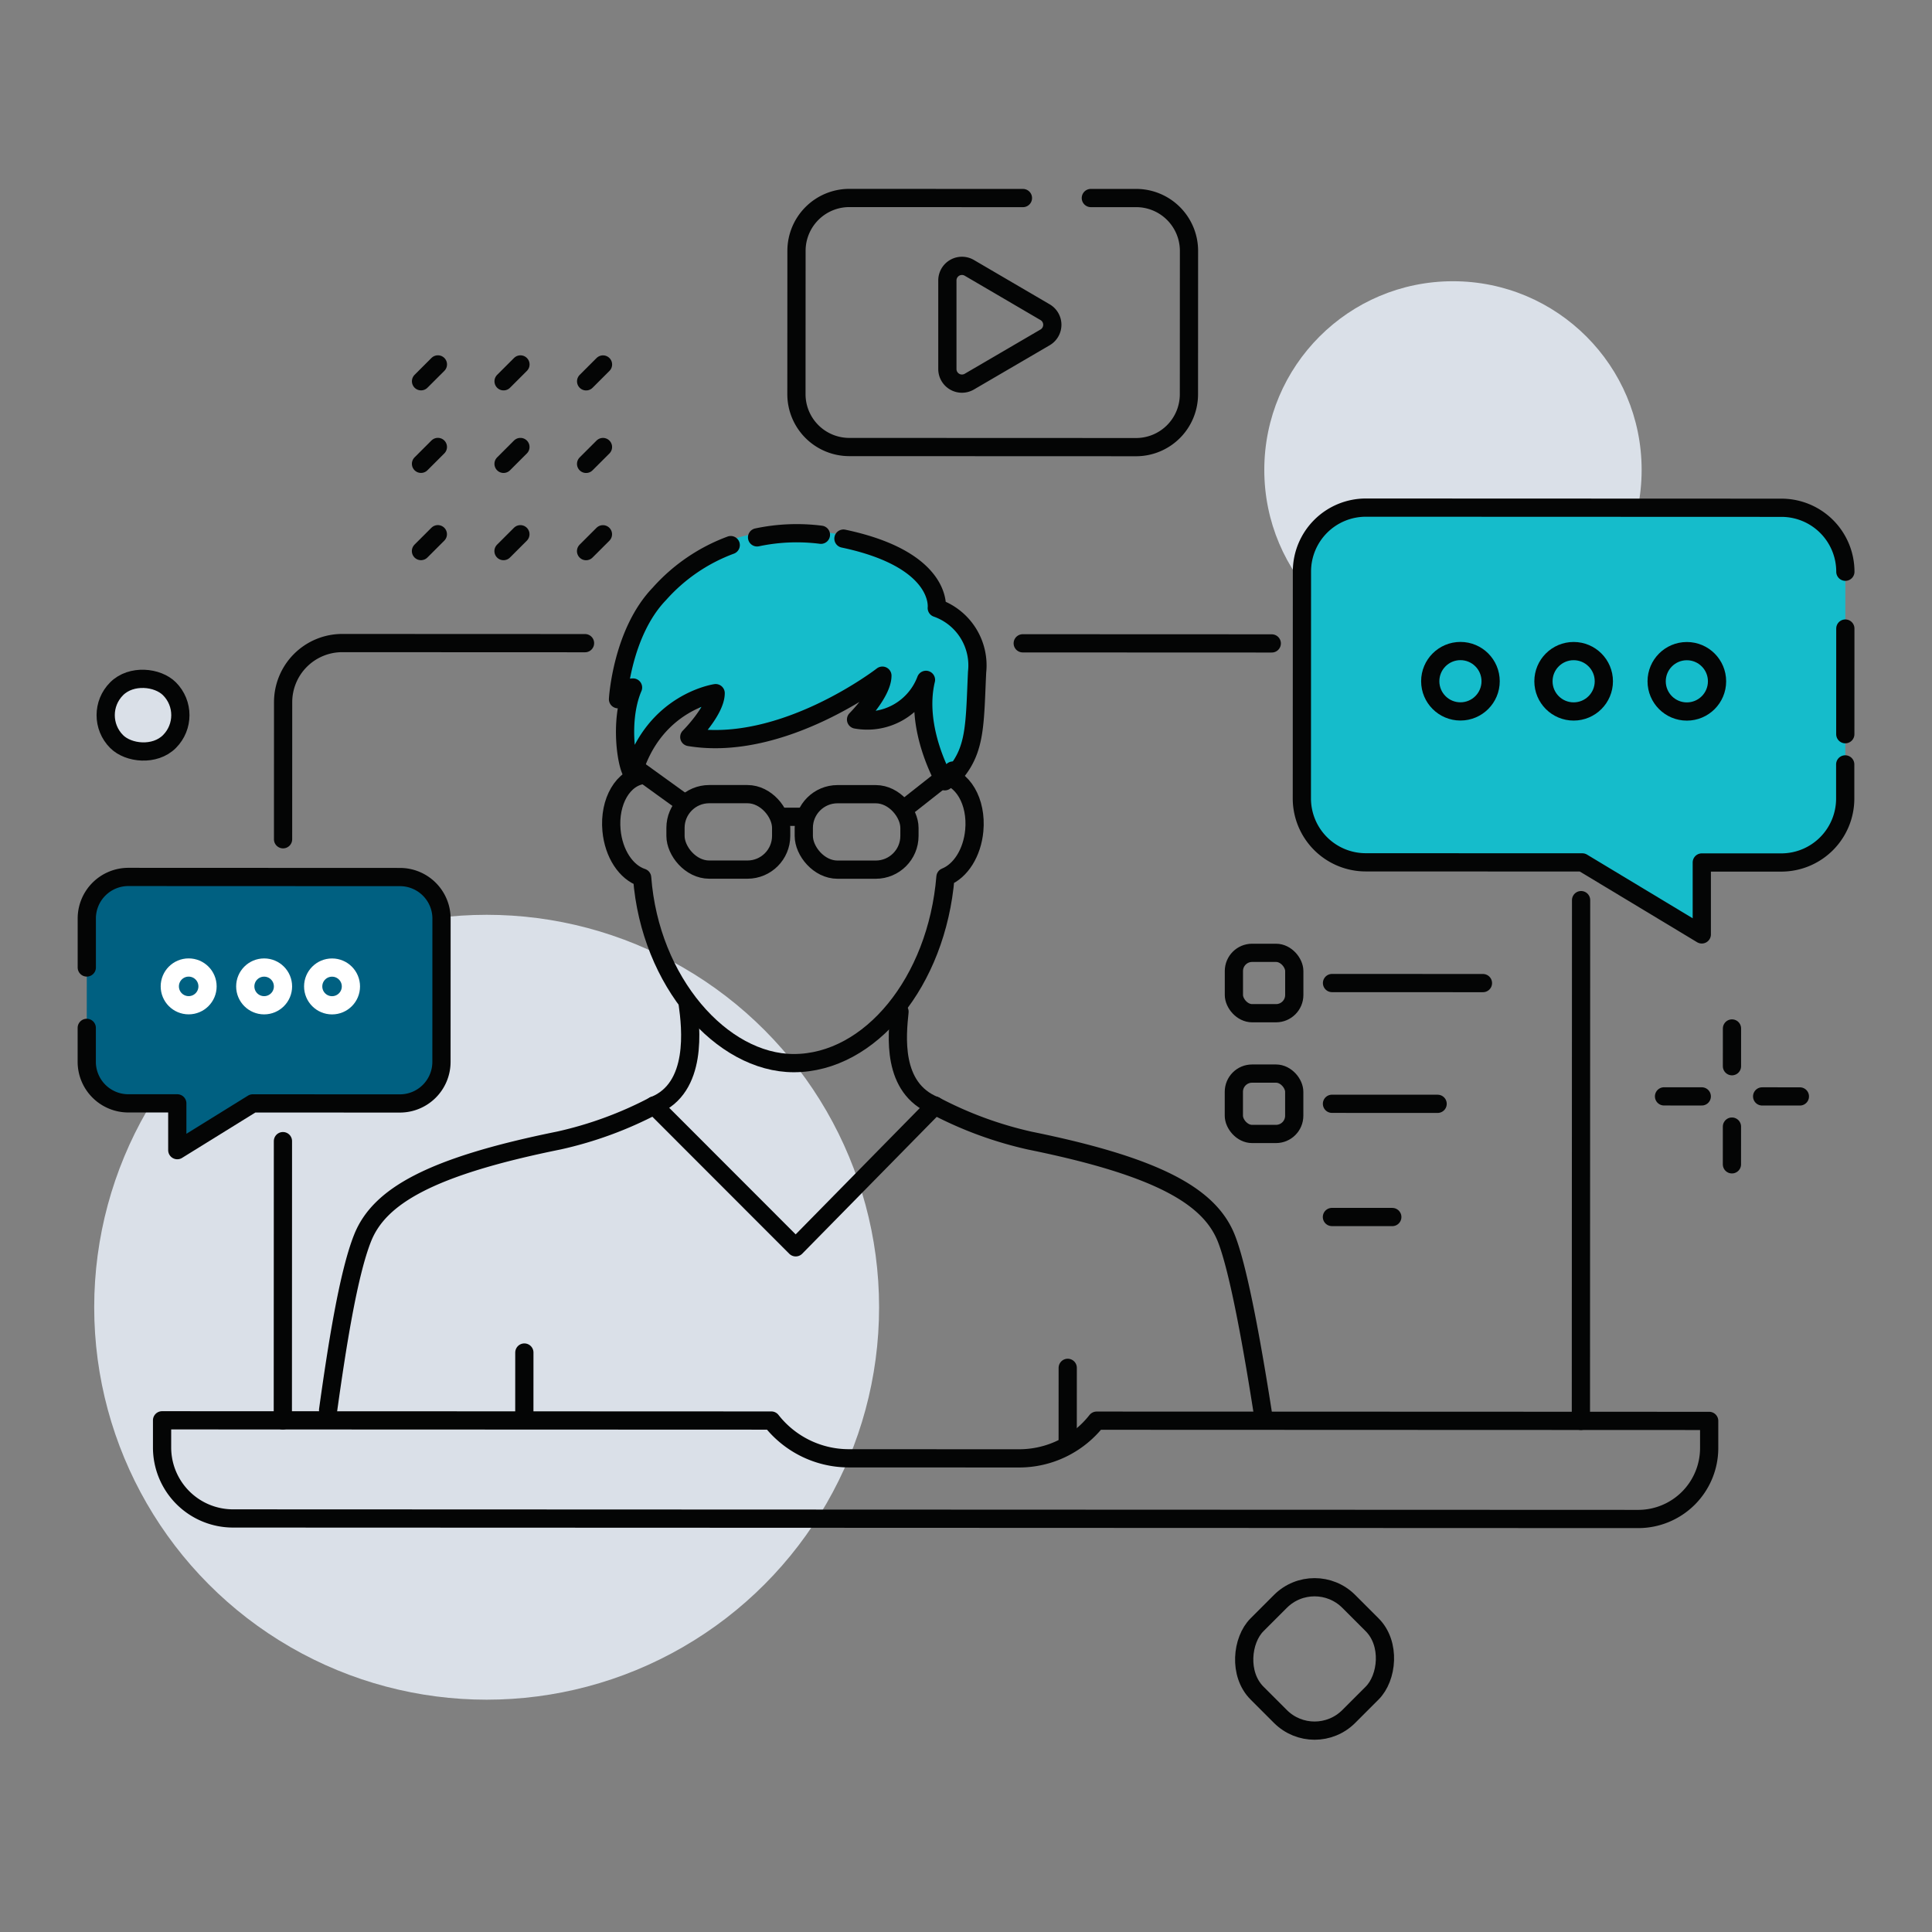 <svg xmlns="http://www.w3.org/2000/svg" xmlns:xlink="http://www.w3.org/1999/xlink" width="212" height="212" viewBox="0 0 212 212">
  <rect x="0" y="0" width="212" height="212" fill="#808080" stroke="none"/>
  <defs>
    <clipPath id="clip-path">
      <rect id="Rectangle_83" data-name="Rectangle 83" width="212" height="212" fill="none"/>
    </clipPath>
  </defs>
  <g id="Webinar" transform="translate(-195.415 -599.032)">
    <g id="Group_290" data-name="Group 290" transform="translate(195.415 599.032)" clip-path="url(#clip-path)">
      <g id="Group_289" data-name="Group 289" transform="translate(9.519 21.725)">
        <g id="Group_272" data-name="Group 272" transform="translate(0.818 78.657)">
          <circle id="Ellipse_91" data-name="Ellipse 91" cx="43.063" cy="43.063" r="43.063" fill="#dae0e8"/>
        </g>
        <g id="Group_273" data-name="Group 273" transform="translate(129.213 9.135)">
          <circle id="Ellipse_92" data-name="Ellipse 92" cx="20.703" cy="20.703" r="20.703" fill="#dae0e8"/>
        </g>
        <rect id="Rectangle_77" data-name="Rectangle 77" width="14.235" height="14.235" rx="5.304" transform="matrix(0.707, 0.707, -0.707, 0.707, 134.731, 150.247)" fill="none" stroke="#040505" stroke-linecap="round" stroke-miterlimit="10" stroke-width="2"/>
        <g id="Group_274" data-name="Group 274" transform="translate(36.674 18.262)">
          <line id="Line_411" data-name="Line 411" y1="1.85" x2="1.852" transform="translate(0.007)" fill="none" stroke="#040505" stroke-linecap="round" stroke-miterlimit="10" stroke-width="2"/>
          <line id="Line_412" data-name="Line 412" y1="1.85" x2="1.852" transform="translate(9.065 0.003)" fill="none" stroke="#040505" stroke-linecap="round" stroke-miterlimit="10" stroke-width="2"/>
          <line id="Line_413" data-name="Line 413" y1="1.85" x2="1.852" transform="translate(18.123 0.007)" fill="none" stroke="#040505" stroke-linecap="round" stroke-miterlimit="10" stroke-width="2"/>
          <line id="Line_414" data-name="Line 414" y1="1.85" x2="1.852" transform="translate(0.004 9.058)" fill="none" stroke="#040505" stroke-linecap="round" stroke-miterlimit="10" stroke-width="2"/>
          <line id="Line_415" data-name="Line 415" y1="1.85" x2="1.852" transform="translate(9.062 9.062)" fill="none" stroke="#040505" stroke-linecap="round" stroke-miterlimit="10" stroke-width="2"/>
          <line id="Line_416" data-name="Line 416" y1="1.85" x2="1.852" transform="translate(18.12 9.065)" fill="none" stroke="#040505" stroke-linecap="round" stroke-miterlimit="10" stroke-width="2"/>
          <line id="Line_417" data-name="Line 417" y1="1.85" x2="1.852" transform="translate(0 18.632)" fill="none" stroke="#040505" stroke-linecap="round" stroke-miterlimit="10" stroke-width="2"/>
          <line id="Line_418" data-name="Line 418" y1="1.85" x2="1.852" transform="translate(9.058 18.635)" fill="none" stroke="#040505" stroke-linecap="round" stroke-miterlimit="10" stroke-width="2"/>
          <line id="Line_419" data-name="Line 419" y1="1.85" x2="1.852" transform="translate(18.116 18.639)" fill="none" stroke="#040505" stroke-linecap="round" stroke-miterlimit="10" stroke-width="2"/>
        </g>
        <g id="Group_275" data-name="Group 275" transform="translate(173.077 91.131)">
          <line id="Line_420" data-name="Line 420" x1="0.002" y2="4.141" transform="translate(7.45 10.766)" fill="none" stroke="#040505" stroke-linecap="round" stroke-miterlimit="10" stroke-width="2"/>
          <line id="Line_421" data-name="Line 421" x1="0.002" y2="4.141" transform="translate(7.454)" fill="none" stroke="#040505" stroke-linecap="round" stroke-miterlimit="10" stroke-width="2"/>
          <line id="Line_422" data-name="Line 422" x1="4.141" y1="0.002" transform="translate(0 7.45)" fill="none" stroke="#040505" stroke-linecap="round" stroke-miterlimit="10" stroke-width="2"/>
          <line id="Line_423" data-name="Line 423" x1="4.141" y1="0.002" transform="translate(10.766 7.454)" fill="none" stroke="#040505" stroke-linecap="round" stroke-miterlimit="10" stroke-width="2"/>
        </g>
        <rect id="Rectangle_78" data-name="Rectangle 78" width="8.196" height="8.196" rx="4.098" transform="matrix(-0.707, 0.707, -0.707, -0.707, 11.97, 56.751)" fill="#dae0e8" stroke="#040505" stroke-linecap="round" stroke-miterlimit="10" stroke-width="2"/>
        <g id="Group_276" data-name="Group 276" transform="translate(8.265 48.838)">
          <line id="Line_424" data-name="Line 424" x1="0.022" y2="57.141" transform="translate(155.689 28.209)" fill="none" stroke="#040505" stroke-linecap="round" stroke-linejoin="round" stroke-width="2" style="isolation: isolate"/>
          <line id="Line_425" data-name="Line 425" x2="27.328" y2="0.011" transform="translate(94.441 0.029)" fill="none" stroke="#040505" stroke-linecap="round" stroke-linejoin="round" stroke-width="2" style="isolation: isolate"/>
          <path id="Path_453" data-name="Path 453" d="M232.922,705.769l.006-15.04a6.49,6.49,0,0,1,6.492-6.488l26.635.011" transform="translate(-219.645 -684.24)" fill="none" stroke="#040505" stroke-linecap="round" stroke-linejoin="round" stroke-width="2" style="isolation: isolate"/>
          <line id="Line_426" data-name="Line 426" y1="30.641" x2="0.012" transform="translate(13.251 54.654)" fill="none" stroke="#040505" stroke-linecap="round" stroke-linejoin="round" stroke-width="2" style="isolation: isolate"/>
          <path id="Path_454" data-name="Path 454" d="M378.864,798.059,224.676,798a7.79,7.79,0,0,1-7.786-7.793l0-2.976,66.854.026h0a10.808,10.808,0,0,0,8.5,4.144l18.687.007a10.81,10.81,0,0,0,8.508-4.137h.216l67,.026,0,2.977A7.788,7.788,0,0,1,378.864,798.059Z" transform="translate(-216.89 -701.942)" fill="none" stroke="#040505" stroke-linecap="round" stroke-linejoin="round" stroke-width="2" style="isolation: isolate"/>
        </g>
        <g id="Group_277" data-name="Group 277" transform="translate(77.872)">
          <path id="Path_455" data-name="Path 455" d="M325.8,625.273l-19.047-.008a5.8,5.8,0,0,0-5.8,5.794l-.007,15.734a5.8,5.8,0,0,0,5.8,5.8l31.469.012a5.8,5.8,0,0,0,5.8-5.8l.007-15.734a5.8,5.8,0,0,0-5.8-5.8l-4.969,0" transform="translate(-300.944 -625.266)" fill="none" stroke="#040505" stroke-linecap="round" stroke-linejoin="round" stroke-width="2"/>
          <path id="Path_456" data-name="Path 456" d="M323.35,634.475l8.328,4.873a1.6,1.6,0,0,1,0,2.754l-8.331,4.866a1.6,1.6,0,0,1-2.4-1.378l0-9.739A1.6,1.6,0,0,1,323.35,634.475Z" transform="translate(-304.382 -626.811)" fill="none" stroke="#040505" stroke-linecap="round" stroke-linejoin="round" stroke-width="2"/>
        </g>
        <path id="Path_457" data-name="Path 457" d="M250.594,787.7" transform="translate(-214.418 -653.185)" fill="none" stroke="#040505" stroke-linecap="round" stroke-linejoin="round" stroke-width="2"/>
        <g id="Group_278" data-name="Group 278" transform="translate(125.873 82.83)">
          <line id="Line_427" data-name="Line 427" x2="16.562" y2="0.006" transform="translate(10.771 3.315)" fill="none" stroke="#040505" stroke-linecap="round" stroke-linejoin="round" stroke-width="2"/>
          <line id="Line_428" data-name="Line 428" x2="11.594" y2="0.004" transform="translate(10.766 16.565)" fill="none" stroke="#040505" stroke-linecap="round" stroke-linejoin="round" stroke-width="2"/>
          <rect id="Rectangle_79" data-name="Rectangle 79" width="6.625" height="6.625" rx="2" transform="translate(0.005)" fill="none" stroke="#040505" stroke-linecap="round" stroke-linejoin="round" stroke-width="2"/>
          <rect id="Rectangle_80" data-name="Rectangle 80" width="6.625" height="6.625" rx="2" transform="translate(0 13.25)" fill="none" stroke="#040505" stroke-linecap="round" stroke-linejoin="round" stroke-width="2"/>
          <line id="Line_429" data-name="Line 429" x2="6.625" y2="0.003" transform="translate(10.761 28.987)" fill="none" stroke="#040505" stroke-linecap="round" stroke-linejoin="round" stroke-width="2"/>
        </g>
        <g id="Group_284" data-name="Group 284" transform="translate(26.485 36.453)">
          <g id="Group_282" data-name="Group 282">
            <g id="Group_281" data-name="Group 281">
              <path id="Path_458" data-name="Path 458" d="M313.424,697.278s5.587-8.374,2.8-15.82c-2.791-4.655-3.722-3.725-3.722-3.725s-3.719-9.308-17.68-8.383-17.689,13.954-17.69,18.607l1.862-.93s-2.793,3.722,0,9.307c0,0,3.726-8.375,7.449-8.373l-.932,3.722s13.03.936,20.478-6.507l-2.793,4.652s5.584-.928,7.447-3.72A16.845,16.845,0,0,0,313.424,697.278Z" transform="translate(-245.464 -669.285)" fill="#15bccb"/>
              <g id="Group_280" data-name="Group 280" transform="translate(0 0.334)">
                <g id="Group_279" data-name="Group 279" transform="translate(0 51.65)">
                  <path id="Path_459" data-name="Path 459" d="M274.663,745.527a41.9,41.9,0,0,1-10.443,3.832c-14.076,2.85-19.7,6.1-21.534,10.677-1.6,3.984-2.869,12.274-3.794,18.9" transform="translate(-238.892 -734.373)" fill="none" stroke="#040505" stroke-linecap="round" stroke-linejoin="round" stroke-width="2"/>
                  <path id="Path_460" data-name="Path 460" d="M319.3,745.542a41.917,41.917,0,0,0,10.44,3.839c14.074,2.861,19.7,6.12,21.526,10.694,1.4,3.516,2.968,12.448,4.136,19.993" transform="translate(-252.712 -734.376)" fill="none" stroke="#040505" stroke-linecap="round" stroke-linejoin="round" stroke-width="2"/>
                  <path id="Path_461" data-name="Path 461" d="M282.087,743.212c4.816-1.924,4.052-8.563,3.689-11.154" transform="translate(-246.316 -732.058)" fill="none" stroke="#040505" stroke-linecap="round" stroke-linejoin="round" stroke-width="2"/>
                  <path id="Path_462" data-name="Path 462" d="M314.567,733.088c-.251,2.505-.928,8.386,3.886,10.313" transform="translate(-251.867 -732.235)" fill="none" stroke="#040505" stroke-linecap="round" stroke-linejoin="round" stroke-width="2"/>
                </g>
                <path id="Path_463" data-name="Path 463" d="M300.033,740.239" transform="translate(-249.401 -681.814)" fill="none" stroke="#040505" stroke-linecap="round" stroke-linejoin="round" stroke-width="2"/>
                <path id="Path_464" data-name="Path 464" d="M302.044,670.4c10.971,2.318,10.241,7.616,10.241,7.616a6.676,6.676,0,0,1,4.424,7.037c-.263,5.683-.142,8.444-2.417,11.121-1.233.822-1.132.856-1.132.856S309.8,691.309,311.1,685.9a6.884,6.884,0,0,1-7.672,4.354s2.889-2.888,2.89-4.814c0,0-10.887,8.449-21.188,6.733,0,0,2.89-2.888,2.891-4.814,0,0-6.742.961-9.065,8.8-.568-.141-1.646-5.567,0-9.419-.824,0-1.649,1.284-1.649,1.284s.415-7.278,4.537-11.558a19.549,19.549,0,0,1,7.831-5.352" transform="translate(-245.496 -669.811)" fill="none" stroke="#040505" stroke-linecap="round" stroke-linejoin="round" stroke-width="2"/>
                <path id="Path_465" data-name="Path 465" d="M295.733,670.141a21.01,21.01,0,0,1,7.005-.286" transform="translate(-248.662 -669.688)" fill="none" stroke="#040505" stroke-linecap="round" stroke-linejoin="round" stroke-width="2"/>
                <path id="Path_466" data-name="Path 466" d="M280.046,701.7c-2.35.215-3.9,2.937-3.611,6.093.234,2.556,1.6,4.614,3.364,5.188.865,11.465,8.752,20.352,16.636,20.355,8.377,0,15.7-8.921,16.646-20.423,1.661-.662,2.936-2.649,3.163-5.1.292-3.157-1.256-5.88-3.606-6.1" transform="translate(-245.339 -675.19)" fill="none" stroke="#040505" stroke-linecap="round" stroke-linejoin="round" stroke-width="2"/>
              </g>
            </g>
            <line id="Line_430" data-name="Line 430" y1="6.625" x2="0.003" transform="translate(21.531 90.236)" fill="none" stroke="#040505" stroke-linecap="round" stroke-linejoin="round" stroke-width="2"/>
            <line id="Line_431" data-name="Line 431" y1="8.281" x2="0.003" transform="translate(81.155 91.916)" fill="none" stroke="#040505" stroke-linecap="round" stroke-linejoin="round" stroke-width="2"/>
            <path id="Path_467" data-name="Path 467" d="M312.9,745.539l-15.273,15.542-15.542-15.554" transform="translate(-246.316 -682.389)" fill="none" stroke="#040505" stroke-linecap="round" stroke-linejoin="round" stroke-width="2"/>
          </g>
          <g id="Group_283" data-name="Group 283" transform="translate(38.119 28.964)">
            <rect id="Rectangle_81" data-name="Rectangle 81" width="11.594" height="8.281" rx="3.699" transform="translate(14.078 0.005)" fill="none" stroke="#040505" stroke-linecap="round" stroke-linejoin="round" stroke-width="2"/>
            <rect id="Rectangle_82" data-name="Rectangle 82" width="11.594" height="8.281" rx="3.699" fill="none" stroke="#040505" stroke-linecap="round" stroke-linejoin="round" stroke-width="2"/>
            <line id="Line_432" data-name="Line 432" x2="2.484" y2="0.001" transform="translate(11.594 2.487)" fill="none" stroke="#040505" stroke-linecap="round" stroke-linejoin="round" stroke-width="2"/>
          </g>
          <line id="Line_433" data-name="Line 433" y1="3.701" x2="4.696" transform="translate(63.861 26.375)" fill="#fff" stroke="#040505" stroke-linecap="round" stroke-linejoin="round" stroke-width="2"/>
          <line id="Line_434" data-name="Line 434" x1="4.456" y1="3.217" transform="translate(34.286 26.499)" fill="#fff" stroke="#040505" stroke-linecap="round" stroke-linejoin="round" stroke-width="2"/>
        </g>
        <g id="Group_286" data-name="Group 286" transform="translate(133.34 33.976)">
          <path id="Path_468" data-name="Path 468" d="M374.936,705.215l23.723.009,13.15,7.9,0-7.891,8.72,0a7.015,7.015,0,0,0,7.018-7.012l.009-24.893a7.015,7.015,0,0,0-7.012-7.018l-45.6-.017a7.015,7.015,0,0,0-7.018,7.012l-.009,24.893A7.015,7.015,0,0,0,374.936,705.215Z" transform="translate(-367.924 -666.293)" fill="#15bccb"/>
          <path id="Path_469" data-name="Path 469" d="M427.558,673.328a7.015,7.015,0,0,0-7.012-7.018l-45.6-.017a7.015,7.015,0,0,0-7.018,7.012l-.009,24.893a7.015,7.015,0,0,0,7.012,7.018l23.764.009,13.109,7.9,0-7.891,8.72,0a7.015,7.015,0,0,0,7.018-7.012v-3.751" transform="translate(-367.924 -666.293)" fill="none" stroke="#040505" stroke-linecap="round" stroke-linejoin="round" stroke-width="2"/>
          <line id="Line_435" data-name="Line 435" y1="11.594" x2="0.004" transform="translate(59.627 13.27)" fill="none" stroke="#040505" stroke-linecap="round" stroke-linejoin="round" stroke-width="2"/>
          <g id="Group_285" data-name="Group 285" transform="translate(14.083 15.738)">
            <circle id="Ellipse_93" data-name="Ellipse 93" cx="3.313" cy="3.313" r="3.313" fill="none" stroke="#040505" stroke-linecap="round" stroke-linejoin="round" stroke-width="2"/>
            <circle id="Ellipse_94" data-name="Ellipse 94" cx="3.313" cy="3.313" r="3.313" transform="translate(12.422 0.005)" fill="none" stroke="#040505" stroke-linecap="round" stroke-linejoin="round" stroke-width="2"/>
            <circle id="Ellipse_95" data-name="Ellipse 95" cx="3.313" cy="3.313" r="3.313" transform="translate(24.844 0.01)" fill="none" stroke="#040505" stroke-linecap="round" stroke-linejoin="round" stroke-width="2"/>
          </g>
        </g>
        <g id="Group_288" data-name="Group 288" transform="translate(0 74.501)">
          <path id="Path_470" data-name="Path 470" d="M206.914,725.165l0-5.375a4.563,4.563,0,0,1,4.565-4.56l29.8.012a4.562,4.562,0,0,1,4.56,4.565l-.006,15.719a4.562,4.562,0,0,1-4.564,4.56l-16.141-.006-8.283,5.129,0-5.133-5.375,0a4.563,4.563,0,0,1-4.56-4.564l0-3.719" transform="translate(-206.91 -715.229)" fill="#006081" stroke="#040505" stroke-linecap="round" stroke-linejoin="round" stroke-width="2"/>
          <g id="Group_287" data-name="Group 287" transform="translate(9.113 9.94)">
            <circle id="Ellipse_96" data-name="Ellipse 96" cx="2.07" cy="2.07" r="2.07" transform="translate(15.734 0.006)" fill="none" stroke="#fff" stroke-linecap="round" stroke-linejoin="round" stroke-width="2"/>
            <circle id="Ellipse_97" data-name="Ellipse 97" cx="2.07" cy="2.07" r="2.07" transform="translate(8.281 0.003)" fill="none" stroke="#fff" stroke-linecap="round" stroke-linejoin="round" stroke-width="2"/>
            <circle id="Ellipse_98" data-name="Ellipse 98" cx="2.07" cy="2.07" r="2.07" fill="none" stroke="#fff" stroke-linecap="round" stroke-linejoin="round" stroke-width="2"/>
          </g>
        </g>
      </g>
    </g>
  </g>
</svg>
